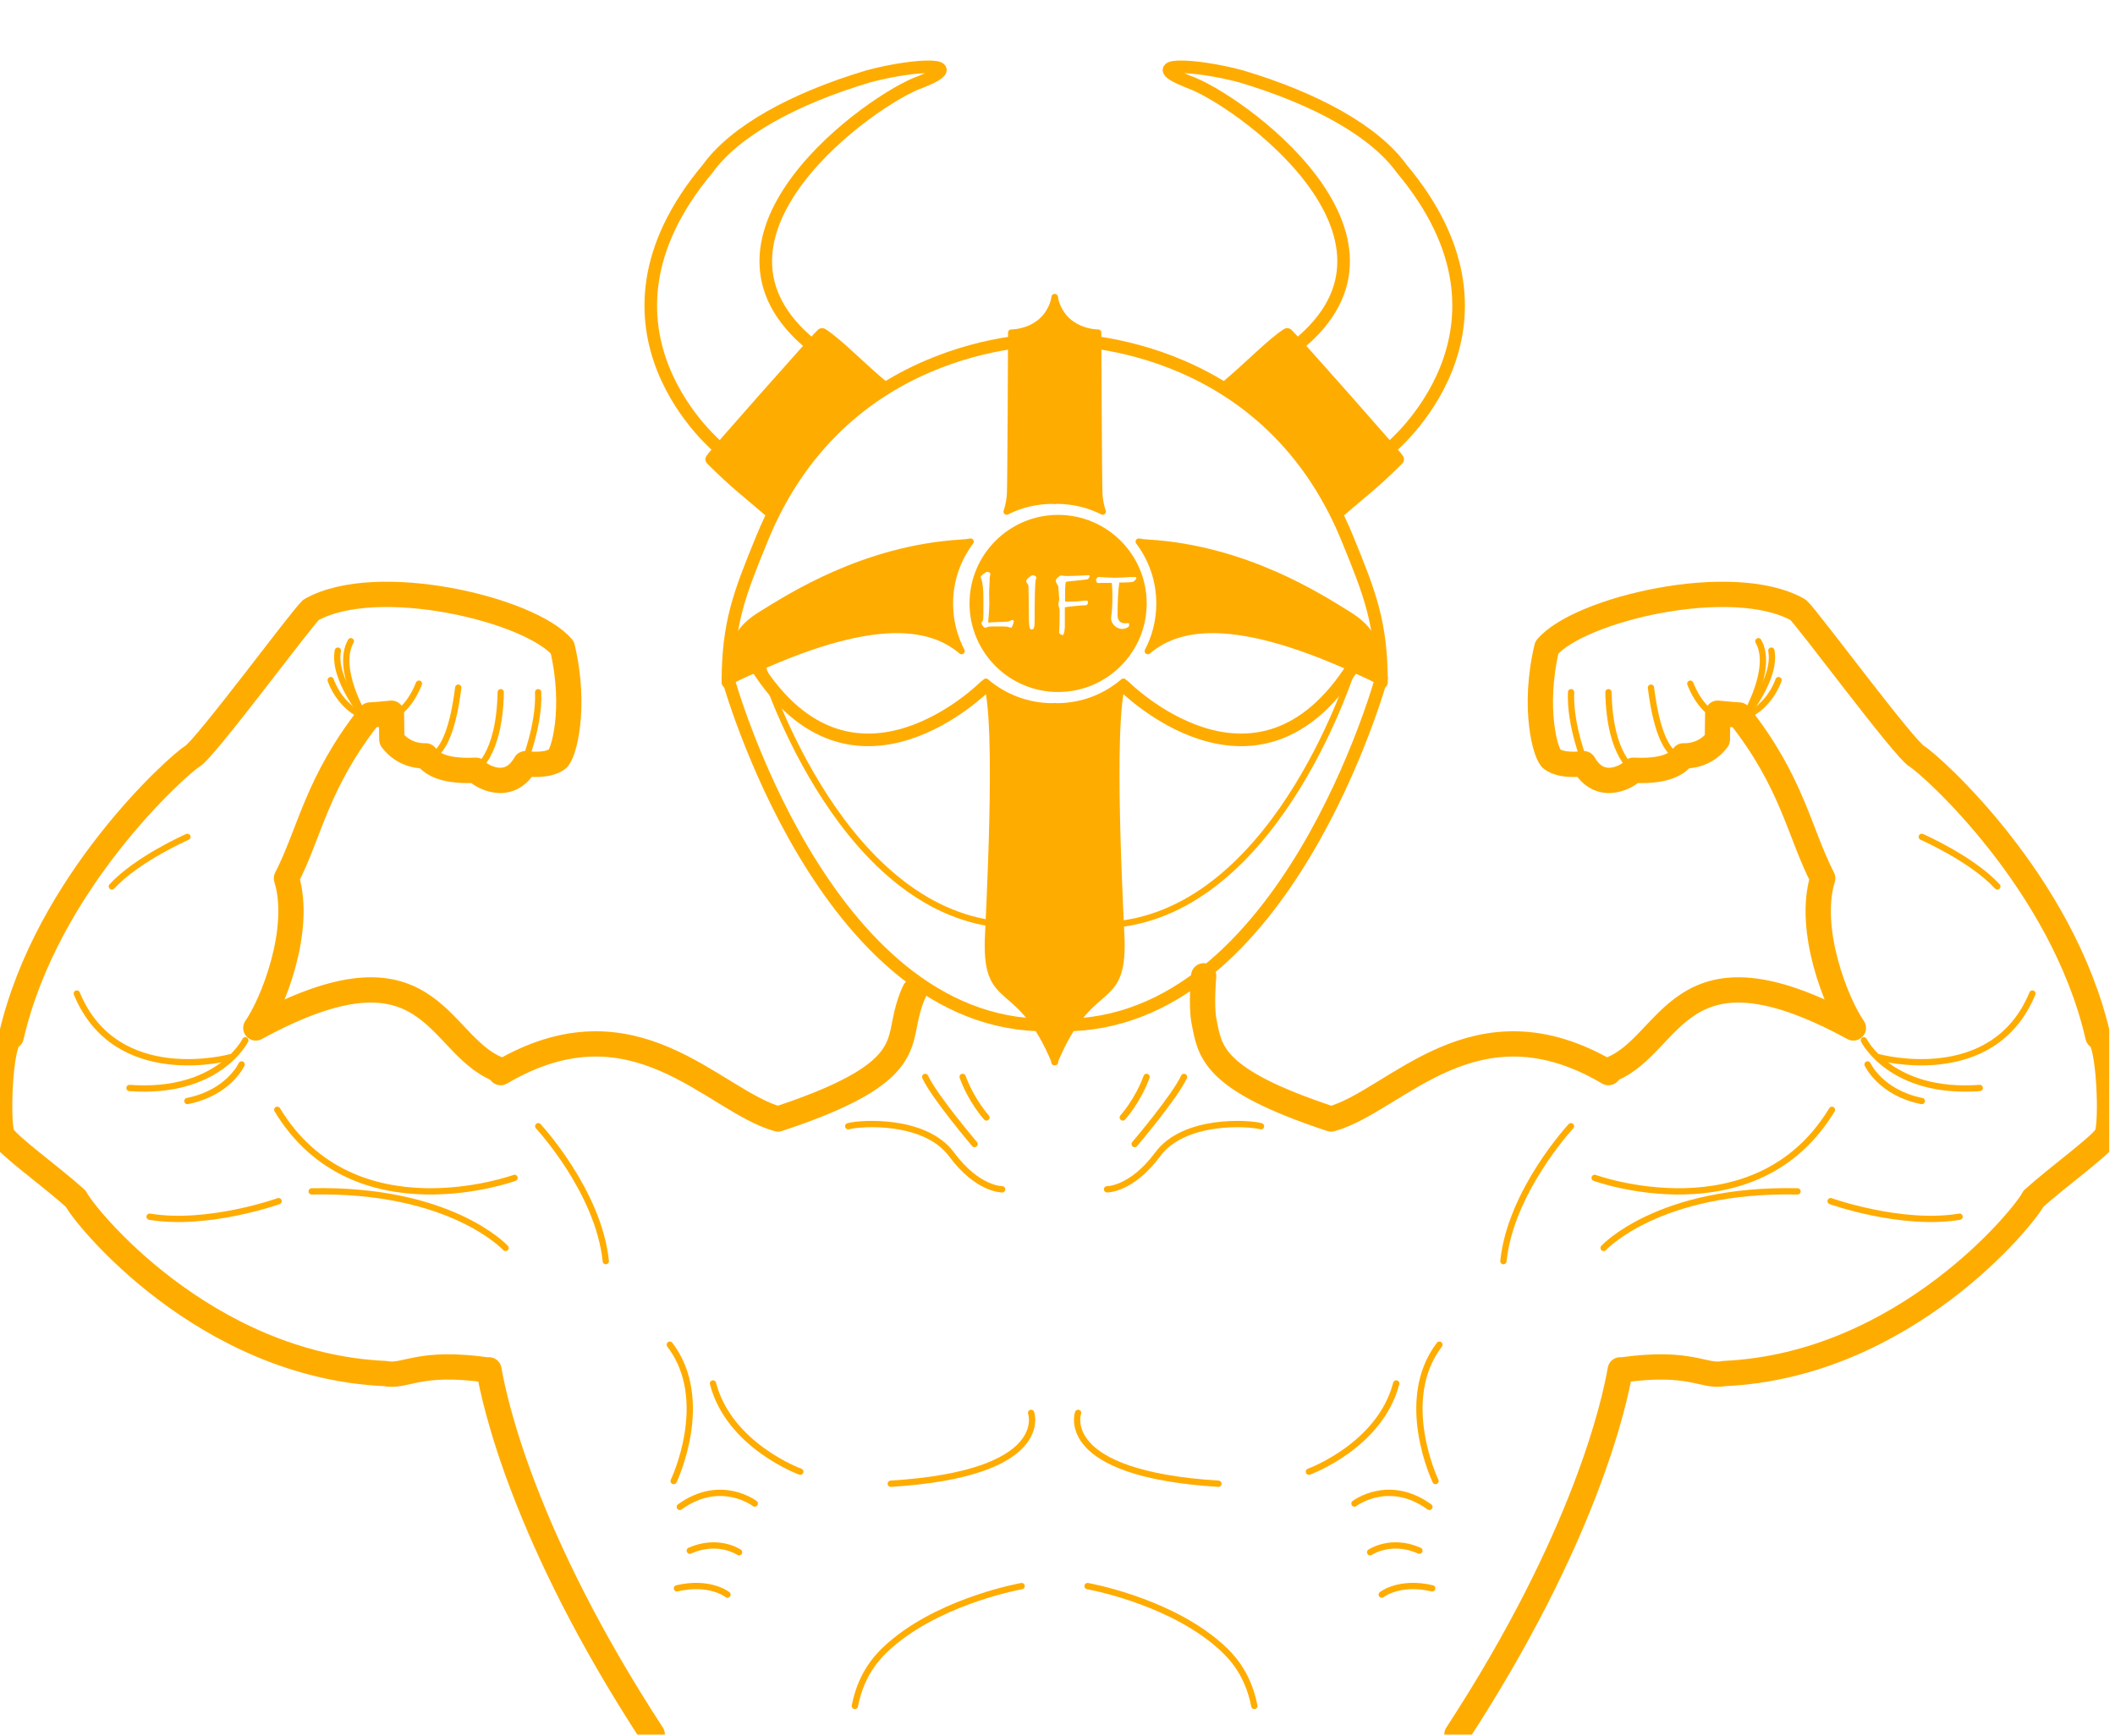 <?xml version="1.0" encoding="UTF-8" standalone="no"?>
<!DOCTYPE svg PUBLIC "-//W3C//DTD SVG 1.1//EN" "http://www.w3.org/Graphics/SVG/1.1/DTD/svg11.dtd">
<svg width="100%" height="100%" viewBox="0 0 335 275" version="1.1" xmlns="http://www.w3.org/2000/svg" xmlns:xlink="http://www.w3.org/1999/xlink" xml:space="preserve" xmlns:serif="http://www.serif.com/" style="fill-rule:evenodd;clip-rule:evenodd;stroke-linecap:round;stroke-linejoin:round;stroke-miterlimit:1.5;">
    <g id="Artboard1" transform="matrix(1,0,0,0.922,-733.035,-967.629)">
        <rect x="733.035" y="1050" width="334.083" height="297.485" style="fill:none;"/>
        <clipPath id="_clip1">
            <rect x="733.035" y="1050" width="334.083" height="297.485"/>
        </clipPath>
        <g clip-path="url(#_clip1)">
            <g id="right-side" serif:id="right side">
                <g id="torso-base" serif:id="torso base" transform="matrix(0.967,0,0,1.049,743.658,1059.86)">
                    <path d="M186.174,149.923C186.174,149.923 185.725,154.809 186.223,157.318C187.207,162.277 187.376,166.878 207.061,173.366C217.765,170.369 230.538,152.842 252.479,165.773C252.663,165.573 252.849,165.373 253.037,165.174C263.117,161.054 263.936,142.826 292.592,158.456C289.847,154.556 284.978,142.366 287.57,133.947C283.696,126.406 282.622,118.258 273.881,107.206C272.707,107.153 270.375,106.913 270.375,106.913L270.314,111.231C270.314,111.231 268.547,113.985 264.766,113.893C264.146,114.588 262.821,116.569 256.549,116.254C255.95,117.05 251.22,120.097 248.425,115.179C247.531,115.288 244.845,115.557 243.249,114.459C242.19,113.827 240.02,106.125 242.381,96.156C247.606,89.9 272.788,83.893 283.553,89.989C285.18,91.477 300.898,112.77 303.01,113.995C305.122,115.221 326.845,134.523 332.653,159.862C334.539,160.269 335.024,174.379 334.083,176.076C333.142,177.772 326.107,182.781 322.078,186.434C320.808,189.106 301.104,213.701 271.427,215.054C267.981,215.74 266.131,212.829 254.493,214.49C254.462,214.477 254.432,214.463 254.402,214.448C253.511,219.674 248.714,241.88 227.66,274.148" style="fill:none;stroke:rgb(255,172,0);stroke-width:4.14px;"/>
                </g>
                <g id="arm-detail" serif:id="arm detail" transform="matrix(0.967,0,0,0.967,34.922,44.667)">
                    <g transform="matrix(1,0,0,1.085,733.035,1050)">
                        <path d="M250.102,182.828C250.102,182.828 276.432,192.4 288.967,171.684" style="fill:none;stroke:rgb(255,172,0);stroke-width:1.03px;"/>
                    </g>
                    <g transform="matrix(1,0,0,1.085,733.035,1050)">
                        <path d="M251.576,194.3C251.576,194.3 260.537,184.555 283.332,185.036" style="fill:none;stroke:rgb(255,172,0);stroke-width:1.03px;"/>
                    </g>
                    <g transform="matrix(1,0,0,1.085,733.035,1050)">
                        <path d="M294.201,160.304C294.201,160.304 298.595,169.173 313.179,168.109" style="fill:none;stroke:rgb(255,172,0);stroke-width:1.03px;"/>
                    </g>
                    <g transform="matrix(1,0,0,1.085,733.035,1050)">
                        <path d="M296.655,163.077C296.655,163.077 315.37,168.235 321.802,152.645" style="fill:none;stroke:rgb(255,172,0);stroke-width:1.03px;"/>
                    </g>
                    <g transform="matrix(1,0,0,1.085,733.035,1050)">
                        <path d="M294.81,164.251C294.81,164.251 296.932,168.901 303.69,170.244" style="fill:none;stroke:rgb(255,172,0);stroke-width:1.03px;"/>
                    </g>
                    <g transform="matrix(1,0,0,1.085,733.035,1050)">
                        <path d="M303.69,126.993C303.69,126.993 311.906,130.596 316.063,135.109" style="fill:none;stroke:rgb(255,172,0);stroke-width:1.03px;"/>
                    </g>
                    <g transform="matrix(1,0,0,1.085,733.035,1050)">
                        <path d="M288.756,186.64C288.756,186.64 300.305,190.764 309.877,189.186" style="fill:none;stroke:rgb(255,172,0);stroke-width:1.03px;"/>
                    </g>
                    <g transform="matrix(1,0,0,1.085,733.035,1050)">
                        <path d="M280.217,101.326C280.217,101.326 278.883,105.592 274.691,107.318" style="fill:none;stroke:rgb(255,172,0);stroke-width:1.03px;"/>
                    </g>
                    <g transform="matrix(1,0,0,1.085,733.035,1050)">
                        <path d="M274.691,107.318C274.691,107.318 279.927,101.096 279.045,96.497" style="fill:none;stroke:rgb(255,172,0);stroke-width:1.03px;"/>
                    </g>
                    <g transform="matrix(1,0,0,1.085,733.035,1050)">
                        <path d="M274.691,107.318C274.691,107.318 279.469,99.408 276.918,94.958" style="fill:none;stroke:rgb(255,172,0);stroke-width:1.03px;"/>
                    </g>
                    <g transform="matrix(1,0,0,1.085,733.035,1050)">
                        <path d="M270.351,107.318C270.351,107.318 267.657,106.629 265.767,101.907" style="fill:none;stroke:rgb(255,172,0);stroke-width:1.03px;"/>
                    </g>
                    <g transform="matrix(1,0,0,1.085,733.035,1050)">
                        <path d="M264.955,113.855C264.955,113.855 260.973,115.737 259.324,102.559" style="fill:none;stroke:rgb(255,172,0);stroke-width:1.03px;"/>
                    </g>
                    <g transform="matrix(1,0,0,1.085,733.035,1050)">
                        <path d="M256.67,116.104C256.67,116.104 252.575,114.059 252.365,103.306" style="fill:none;stroke:rgb(255,172,0);stroke-width:1.03px;"/>
                    </g>
                    <g transform="matrix(1,0,0,1.085,733.035,1050)">
                        <path d="M248.62,115.144C248.62,115.144 245.998,108.782 246.239,103.306" style="fill:none;stroke:rgb(255,172,0);stroke-width:1.03px;"/>
                    </g>
                </g>
                <g id="chest-detail" serif:id="chest detail" transform="matrix(0.967,0,0,0.967,34.922,44.667)">
                    <g transform="matrix(1,0,0,1.085,733.035,1050)">
                        <path d="M167.041,249.668C167.041,249.668 179.383,251.837 187.8,258.674C190.268,260.678 193.242,263.595 194.361,269.292" style="fill:none;stroke:rgb(255,172,0);stroke-width:1.03px;"/>
                    </g>
                    <g transform="matrix(1,0,0,1.085,733.035,1050)">
                        <path d="M246.224,174.371C246.224,174.371 236.352,184.954 235.157,196.457" style="fill:none;stroke:rgb(255,172,0);stroke-width:1.03px;"/>
                    </g>
                    <g transform="matrix(1,0,0,1.085,733.035,1050)">
                        <path d="M224.039,232.467C224.039,232.467 217.699,219.259 224.672,210.138" style="fill:none;stroke:rgb(255,172,0);stroke-width:1.03px;"/>
                    </g>
                    <g transform="matrix(1,0,0,1.085,733.035,1051.1)">
                        <path d="M213.328,243.114C213.328,243.114 216.724,240.783 221.4,242.851" style="fill:none;stroke:rgb(255,172,0);stroke-width:1.03px;"/>
                    </g>
                    <g transform="matrix(1,0,0,1.085,733.035,1050)">
                        <path d="M215.23,251.061C215.23,251.061 218.114,248.764 223.501,250.035" style="fill:none;stroke:rgb(255,172,0);stroke-width:1.03px;"/>
                    </g>
                    <g transform="matrix(1,0,0,1.085,733.035,1050)">
                        <path d="M210.757,236.153C210.757,236.153 216.334,231.863 223.036,236.701" style="fill:none;stroke:rgb(255,172,0);stroke-width:1.03px;"/>
                    </g>
                    <g transform="matrix(1,0,0,1.085,733.035,1050)">
                        <path d="M165.491,221.303C165.491,221.303 161.937,231.256 188.478,232.908" style="fill:none;stroke:rgb(255,172,0);stroke-width:1.03px;"/>
                    </g>
                    <g transform="matrix(1,0,0,1.085,734.177,1051.17)">
                        <path d="M169.092,183.618C169.092,183.618 173.082,183.705 177.407,177.876C181.732,172.047 192.331,172.733 194.307,173.293" style="fill:none;stroke:rgb(255,172,0);stroke-width:1.03px;"/>
                    </g>
                    <g transform="matrix(1,0,0,1.085,733.035,1050)">
                        <path d="M172.808,172.934C172.808,172.934 175.24,170.287 176.706,166.295" style="fill:none;stroke:rgb(255,172,0);stroke-width:1.03px;"/>
                    </g>
                    <g transform="matrix(1,0,0,1.085,733.035,1050)">
                        <path d="M203.295,230.936C203.295,230.936 214.944,226.711 217.602,216.487" style="fill:none;stroke:rgb(255,172,0);stroke-width:1.03px;"/>
                    </g>
                    <g transform="matrix(1,0,0,1.085,733.035,1050)">
                        <path d="M174.757,177.29C174.757,177.29 181.293,169.61 182.841,166.295" style="fill:none;stroke:rgb(255,172,0);stroke-width:1.03px;"/>
                    </g>
                </g>
            </g>
            <g id="left-side" serif:id="left side">
                <g id="torso-base1" serif:id="torso base" transform="matrix(-0.967,0,0,1.049,1056.49,1059.86)">
                    <path d="M184.669,152.389C184.669,152.389 185.578,154.067 186.223,157.318C187.207,162.277 187.376,166.878 207.061,173.366C217.765,170.369 230.538,152.842 252.479,165.773C252.663,165.573 252.849,165.373 253.037,165.174C263.117,161.054 263.936,142.826 292.592,158.456C289.847,154.556 284.978,142.366 287.57,133.947C283.696,126.406 282.622,118.258 273.881,107.206C272.707,107.153 270.375,106.913 270.375,106.913L270.314,111.231C270.314,111.231 268.547,113.985 264.766,113.893C264.146,114.588 262.821,116.569 256.549,116.254C255.95,117.05 251.22,120.097 248.425,115.179C247.531,115.288 244.845,115.557 243.249,114.459C242.19,113.827 240.02,106.125 242.381,96.156C247.606,89.9 272.788,83.893 283.553,89.989C285.18,91.477 300.898,112.77 303.01,113.995C305.122,115.221 326.845,134.523 332.653,159.862C334.539,160.269 335.024,174.379 334.083,176.076C333.142,177.772 326.107,182.781 322.078,186.434C320.808,189.106 301.104,213.701 271.427,215.054C267.981,215.74 266.131,212.829 254.493,214.49C254.462,214.477 254.432,214.463 254.402,214.448C253.511,219.674 248.714,241.88 227.66,274.148" style="fill:none;stroke:rgb(255,172,0);stroke-width:4.14px;"/>
                </g>
                <g id="arm-detail1" serif:id="arm detail" transform="matrix(-0.967,0,0,0.967,1765.23,44.667)">
                    <g transform="matrix(1,0,0,1.085,733.035,1050)">
                        <path d="M250.102,182.828C250.102,182.828 276.432,192.4 288.967,171.684" style="fill:none;stroke:rgb(255,172,0);stroke-width:1.03px;"/>
                    </g>
                    <g transform="matrix(1,0,0,1.085,733.035,1050)">
                        <path d="M251.576,194.3C251.576,194.3 260.537,184.555 283.332,185.036" style="fill:none;stroke:rgb(255,172,0);stroke-width:1.03px;"/>
                    </g>
                    <g transform="matrix(1,0,0,1.085,733.035,1050)">
                        <path d="M294.201,160.304C294.201,160.304 298.595,169.173 313.179,168.109" style="fill:none;stroke:rgb(255,172,0);stroke-width:1.03px;"/>
                    </g>
                    <g transform="matrix(1,0,0,1.085,733.035,1050)">
                        <path d="M296.655,163.077C296.655,163.077 315.37,168.235 321.802,152.645" style="fill:none;stroke:rgb(255,172,0);stroke-width:1.03px;"/>
                    </g>
                    <g transform="matrix(1,0,0,1.085,733.035,1050)">
                        <path d="M294.81,164.251C294.81,164.251 296.932,168.901 303.69,170.244" style="fill:none;stroke:rgb(255,172,0);stroke-width:1.03px;"/>
                    </g>
                    <g transform="matrix(1,0,0,1.085,733.035,1050)">
                        <path d="M303.69,126.993C303.69,126.993 311.906,130.596 316.063,135.109" style="fill:none;stroke:rgb(255,172,0);stroke-width:1.03px;"/>
                    </g>
                    <g transform="matrix(1,0,0,1.085,733.035,1050)">
                        <path d="M288.756,186.64C288.756,186.64 300.305,190.764 309.877,189.186" style="fill:none;stroke:rgb(255,172,0);stroke-width:1.03px;"/>
                    </g>
                    <g transform="matrix(1,0,0,1.085,733.035,1050)">
                        <path d="M280.217,101.326C280.217,101.326 278.883,105.592 274.691,107.318" style="fill:none;stroke:rgb(255,172,0);stroke-width:1.03px;"/>
                    </g>
                    <g transform="matrix(1,0,0,1.085,733.035,1050)">
                        <path d="M274.691,107.318C274.691,107.318 279.927,101.096 279.045,96.497" style="fill:none;stroke:rgb(255,172,0);stroke-width:1.03px;"/>
                    </g>
                    <g transform="matrix(1,0,0,1.085,733.035,1050)">
                        <path d="M274.691,107.318C274.691,107.318 279.469,99.408 276.918,94.958" style="fill:none;stroke:rgb(255,172,0);stroke-width:1.03px;"/>
                    </g>
                    <g transform="matrix(1,0,0,1.085,733.035,1050)">
                        <path d="M270.351,107.318C270.351,107.318 267.657,106.629 265.767,101.907" style="fill:none;stroke:rgb(255,172,0);stroke-width:1.03px;"/>
                    </g>
                    <g transform="matrix(1,0,0,1.085,733.035,1050)">
                        <path d="M264.955,113.855C264.955,113.855 260.973,115.737 259.324,102.559" style="fill:none;stroke:rgb(255,172,0);stroke-width:1.03px;"/>
                    </g>
                    <g transform="matrix(1,0,0,1.085,733.035,1050)">
                        <path d="M256.67,116.104C256.67,116.104 252.575,114.059 252.365,103.306" style="fill:none;stroke:rgb(255,172,0);stroke-width:1.03px;"/>
                    </g>
                    <g transform="matrix(1,0,0,1.085,733.035,1050)">
                        <path d="M248.62,115.144C248.62,115.144 245.998,108.782 246.239,103.306" style="fill:none;stroke:rgb(255,172,0);stroke-width:1.03px;"/>
                    </g>
                </g>
                <g id="chest-detail1" serif:id="chest detail" transform="matrix(-0.967,0,0,0.967,1765.23,44.667)">
                    <g transform="matrix(1,0,0,1.085,733.035,1050)">
                        <path d="M167.041,249.668C167.041,249.668 179.383,251.837 187.8,258.674C190.268,260.678 193.242,263.595 194.361,269.292" style="fill:none;stroke:rgb(255,172,0);stroke-width:1.03px;"/>
                    </g>
                    <g transform="matrix(1,0,0,1.085,733.035,1050)">
                        <path d="M246.224,174.371C246.224,174.371 236.352,184.954 235.157,196.457" style="fill:none;stroke:rgb(255,172,0);stroke-width:1.03px;"/>
                    </g>
                    <g transform="matrix(1,0,0,1.085,733.035,1050)">
                        <path d="M224.039,232.467C224.039,232.467 217.699,219.259 224.672,210.138" style="fill:none;stroke:rgb(255,172,0);stroke-width:1.03px;"/>
                    </g>
                    <g transform="matrix(1,0,0,1.085,733.035,1051.1)">
                        <path d="M213.328,243.114C213.328,243.114 216.724,240.783 221.4,242.851" style="fill:none;stroke:rgb(255,172,0);stroke-width:1.03px;"/>
                    </g>
                    <g transform="matrix(1,0,0,1.085,733.035,1050)">
                        <path d="M215.23,251.061C215.23,251.061 218.114,248.764 223.501,250.035" style="fill:none;stroke:rgb(255,172,0);stroke-width:1.03px;"/>
                    </g>
                    <g transform="matrix(1,0,0,1.085,733.035,1050)">
                        <path d="M210.757,236.153C210.757,236.153 216.334,231.863 223.036,236.701" style="fill:none;stroke:rgb(255,172,0);stroke-width:1.03px;"/>
                    </g>
                    <g transform="matrix(1,0,0,1.085,733.035,1050)">
                        <path d="M165.491,221.303C165.491,221.303 161.937,231.256 188.478,232.908" style="fill:none;stroke:rgb(255,172,0);stroke-width:1.03px;"/>
                    </g>
                    <g transform="matrix(1,0,0,1.085,734.177,1051.17)">
                        <path d="M169.092,183.618C169.092,183.618 173.082,183.705 177.407,177.876C181.732,172.047 192.331,172.733 194.307,173.293" style="fill:none;stroke:rgb(255,172,0);stroke-width:1.03px;"/>
                    </g>
                    <g transform="matrix(1,0,0,1.085,733.035,1050)">
                        <path d="M172.808,172.934C172.808,172.934 175.24,170.287 176.706,166.295" style="fill:none;stroke:rgb(255,172,0);stroke-width:1.03px;"/>
                    </g>
                    <g transform="matrix(1,0,0,1.085,733.035,1050)">
                        <path d="M203.295,230.936C203.295,230.936 214.944,226.711 217.602,216.487" style="fill:none;stroke:rgb(255,172,0);stroke-width:1.03px;"/>
                    </g>
                    <g transform="matrix(1,0,0,1.085,733.035,1050)">
                        <path d="M174.757,177.29C174.757,177.29 181.293,169.61 182.841,166.295" style="fill:none;stroke:rgb(255,172,0);stroke-width:1.03px;"/>
                    </g>
                </g>
            </g>
            <g id="helm" transform="matrix(1.535,0,0,1.535,-489.684,-550.782)">
                <g id="left-side1" serif:id="left side" transform="matrix(-1,0,0,1,1810.78,0)">
                    <g id="hel_base" transform="matrix(0.807,0,0,0.876,818.582,1035.57)">
                        <path d="M107.945,51.321C107.945,51.321 134.239,50.508 144.983,76.713C147.92,83.876 149.335,87.526 149.356,95.106" style="fill:none;stroke:rgb(255,172,0);stroke-width:1.61px;"/>
                    </g>
                    <g transform="matrix(0.807,0,0,0.876,818.582,1035.57)">
                        <path d="M116.423,95.575C116.423,95.575 133.346,112.638 145.742,93.044C148.246,93.894 149.356,94.534 149.356,94.534C149.356,94.534 137.136,138.986 108.624,138.894" style="fill:none;stroke:rgb(255,172,0);stroke-width:1.61px;"/>
                    </g>
                    <g transform="matrix(0.807,0,0,0.876,822.109,1036.59)">
                        <path d="M109.343,72.13C107.573,71.241 105.574,70.741 103.46,70.741C103.37,70.741 103.281,70.742 103.191,70.743C103.195,57.288 103.194,45.297 103.181,44.745C104.168,49.326 108.756,49.266 108.756,49.266C108.756,49.266 108.834,68.724 108.905,69.873C108.932,70.311 109.008,71.178 109.343,72.13ZM115.107,89.953C116.058,88.136 116.596,86.068 116.596,83.876C116.596,80.909 115.609,78.17 113.947,75.969C114.292,76.033 114.661,76.077 115.054,76.1C127.63,76.834 137.238,83.132 140.629,85.207C143.896,87.207 144.586,89.071 144.989,93.943C127.027,85.043 119.202,86.47 115.107,89.953ZM103.18,97.009C103.273,97.011 103.367,97.012 103.46,97.012C106.714,97.012 109.693,95.826 111.989,93.864C111.973,93.89 111.957,93.917 111.942,93.943C110.158,98.748 111.695,125.103 111.736,126.962C111.933,135.776 107.698,131.519 103.163,142.467C103.158,140.43 103.17,118.056 103.18,97.009Z" style="fill:rgb(255,172,0);stroke:rgb(255,172,0);stroke-width:0.81px;"/>
                    </g>
                    <g id="horn_base" transform="matrix(0.807,0,0,0.876,818.582,1035.57)">
                        <path d="M150.364,65.271C150.364,65.271 169.191,50.041 151.931,29.479C148.478,24.698 141.004,20.562 131.42,17.696C125.208,16.033 118.387,15.884 124.684,18.39C130.796,20.489 155.707,38.185 138.623,52.018" style="fill:none;stroke:rgb(255,172,0);stroke-width:1.61px;"/>
                    </g>
                    <g id="horn_base1" serif:id="horn_base" transform="matrix(0.807,0,0,0.876,818.582,1035.57)">
                        <path d="M143.684,73.471C146.996,70.599 148.109,69.888 151.419,66.609C151.213,66.217 138.009,51.291 137.301,50.667C135.288,51.968 132.469,54.947 129.326,57.551C129.326,57.551 139.205,62.552 143.684,73.471Z" style="fill:rgb(255,172,0);stroke:rgb(255,172,0);stroke-width:1.61px;"/>
                    </g>
                </g>
                <g id="right-side1" serif:id="right side">
                    <g id="hel_base1" serif:id="hel_base" transform="matrix(0.807,0,0,0.876,818.582,1035.57)">
                        <path d="M107.945,51.321C107.945,51.321 134.239,50.508 144.983,76.713C147.92,83.876 149.335,87.526 149.356,95.106" style="fill:none;stroke:rgb(255,172,0);stroke-width:1.61px;"/>
                    </g>
                    <g transform="matrix(0.807,0,0,0.876,818.582,1035.57)">
                        <path d="M116.423,95.575C116.423,95.575 133.346,112.638 145.742,93.044C148.246,93.894 149.356,94.534 149.356,94.534C149.356,94.534 137.136,138.986 108.624,138.894" style="fill:none;stroke:rgb(255,172,0);stroke-width:1.61px;"/>
                    </g>
                    <g transform="matrix(0.807,0,0,0.876,822.109,1036.59)">
                        <path d="M109.343,72.13C107.573,71.241 105.574,70.741 103.46,70.741C103.37,70.741 103.281,70.742 103.191,70.743C103.195,57.288 103.194,45.297 103.181,44.745C104.168,49.326 108.756,49.266 108.756,49.266C108.756,49.266 108.834,68.724 108.905,69.873C108.932,70.311 109.008,71.178 109.343,72.13ZM115.107,89.953C116.058,88.136 116.596,86.068 116.596,83.876C116.596,80.909 115.609,78.17 113.947,75.969C114.292,76.033 114.661,76.077 115.054,76.1C127.63,76.834 137.238,83.132 140.629,85.207C143.896,87.207 144.586,89.071 144.989,93.943C127.027,85.043 119.202,86.47 115.107,89.953ZM103.18,97.009C103.273,97.011 103.367,97.012 103.46,97.012C106.714,97.012 109.693,95.826 111.989,93.864C111.973,93.89 111.957,93.917 111.942,93.943C110.158,98.748 111.695,125.103 111.736,126.962C111.933,135.776 107.698,131.519 103.163,142.467C103.158,140.43 103.17,118.056 103.18,97.009Z" style="fill:rgb(255,172,0);stroke:rgb(255,172,0);stroke-width:0.81px;"/>
                    </g>
                    <g id="horn_base2" serif:id="horn_base" transform="matrix(0.807,0,0,0.876,818.582,1035.57)">
                        <path d="M150.364,65.271C150.364,65.271 169.191,50.041 151.931,29.479C148.478,24.698 141.004,20.562 131.42,17.696C125.208,16.033 118.387,15.884 124.684,18.39C130.796,20.489 155.707,38.185 138.623,52.018" style="fill:none;stroke:rgb(255,172,0);stroke-width:1.61px;"/>
                    </g>
                    <g id="horn_base3" serif:id="horn_base" transform="matrix(0.807,0,0,0.876,818.582,1035.57)">
                        <path d="M143.684,73.471C146.996,70.599 148.109,69.888 151.419,66.609C151.213,66.217 138.009,51.291 137.301,50.667C135.288,51.968 132.469,54.947 129.326,57.551C129.326,57.551 139.205,62.552 143.684,73.471Z" style="fill:rgb(255,172,0);stroke:rgb(255,172,0);stroke-width:1.61px;"/>
                    </g>
                </g>
                <g transform="matrix(0.664,0,0,0.72,823.077,1048.38)">
                    <path d="M124.497,71.896C132.094,71.896 138.263,78.064 138.263,85.662C138.263,93.26 132.094,99.428 124.497,99.428C116.899,99.428 110.731,93.26 110.731,85.662C110.731,78.064 116.899,71.896 124.497,71.896ZM125.542,89.162L125.542,86.259C125.699,86.231 125.928,86.199 126.229,86.162C126.53,86.125 126.845,86.09 127.174,86.058C127.502,86.025 127.817,85.998 128.118,85.974C128.419,85.951 128.648,85.94 128.806,85.94C128.899,85.94 128.977,85.898 129.042,85.815C129.107,85.731 129.139,85.616 129.139,85.467C129.139,85.301 129.051,85.217 128.875,85.217C128.653,85.217 128.354,85.243 127.979,85.294C127.604,85.345 127.176,85.37 126.694,85.37L125.597,85.37C125.597,85.25 125.595,85.132 125.59,85.016C125.586,84.9 125.583,84.782 125.583,84.662C125.583,84.301 125.586,83.942 125.59,83.585C125.595,83.229 125.611,82.916 125.639,82.648C125.657,82.49 125.678,82.393 125.701,82.356C125.724,82.319 125.759,82.296 125.805,82.286C125.963,82.259 126.178,82.231 126.451,82.203L127.333,82.113L128.264,82.015C128.57,81.983 128.829,81.948 129.042,81.911C129.088,81.902 129.132,81.877 129.174,81.835C129.216,81.793 129.253,81.747 129.285,81.696C129.318,81.645 129.345,81.592 129.368,81.536C129.392,81.481 129.403,81.439 129.403,81.411C129.403,81.356 129.385,81.319 129.348,81.3C129.311,81.282 129.278,81.272 129.25,81.272C129.149,81.272 128.975,81.279 128.73,81.293C128.484,81.307 128.206,81.321 127.896,81.335L126.917,81.376C126.574,81.39 126.255,81.397 125.958,81.397C125.69,81.397 125.484,81.386 125.34,81.363C125.197,81.339 125.065,81.328 124.944,81.328C124.879,81.328 124.801,81.358 124.708,81.418C124.615,81.478 124.525,81.55 124.437,81.633C124.349,81.717 124.275,81.802 124.215,81.89C124.155,81.978 124.125,82.046 124.125,82.092C124.125,82.194 124.162,82.323 124.236,82.481C124.31,82.638 124.402,82.796 124.514,82.953C124.523,83.092 124.537,83.266 124.555,83.474C124.574,83.682 124.59,83.886 124.604,84.085C124.618,84.284 124.632,84.465 124.646,84.627C124.659,84.789 124.666,84.898 124.666,84.953C124.666,85.111 124.646,85.254 124.604,85.384C124.562,85.514 124.541,85.653 124.541,85.801C124.541,85.893 124.551,85.974 124.569,86.044C124.588,86.113 124.611,86.185 124.639,86.259C124.666,86.333 124.69,86.417 124.708,86.509C124.727,86.602 124.736,86.727 124.736,86.884C124.736,87.533 124.731,88.053 124.722,88.447C124.713,88.841 124.703,89.151 124.694,89.378C124.685,89.605 124.676,89.776 124.666,89.892C124.657,90.007 124.653,90.112 124.653,90.204C124.653,90.251 124.673,90.294 124.715,90.336C124.757,90.378 124.805,90.417 124.861,90.454C124.916,90.491 124.977,90.521 125.041,90.545C125.106,90.568 125.162,90.579 125.208,90.579C125.273,90.579 125.326,90.519 125.368,90.399C125.41,90.278 125.444,90.139 125.472,89.982C125.5,89.825 125.518,89.667 125.528,89.51C125.537,89.352 125.542,89.236 125.542,89.162ZM119.93,85.134C119.93,85.866 119.932,86.488 119.937,87.002C119.941,87.516 119.948,87.942 119.957,88.28C119.967,88.618 119.983,88.882 120.006,89.072C120.029,89.262 120.059,89.403 120.096,89.496C120.133,89.588 120.177,89.646 120.228,89.669C120.279,89.693 120.337,89.704 120.402,89.704C120.559,89.704 120.673,89.614 120.742,89.433C120.812,89.253 120.846,88.885 120.846,88.329C120.846,86.662 120.858,85.349 120.881,84.391C120.904,83.432 120.934,82.749 120.971,82.342C120.981,82.184 121.006,82.048 121.048,81.932C121.089,81.816 121.11,81.703 121.11,81.592C121.11,81.536 121.045,81.469 120.916,81.39C120.786,81.312 120.67,81.272 120.569,81.272C120.504,81.272 120.413,81.307 120.298,81.376C120.182,81.446 120.068,81.527 119.957,81.62C119.846,81.712 119.749,81.809 119.666,81.911C119.582,82.013 119.541,82.092 119.541,82.147C119.541,82.222 119.557,82.298 119.589,82.377C119.622,82.455 119.684,82.546 119.777,82.648C119.832,82.712 119.865,82.789 119.874,82.877C119.883,82.965 119.888,83.074 119.888,83.203C119.888,83.444 119.895,83.703 119.909,83.981C119.923,84.259 119.93,84.643 119.93,85.134ZM116.637,88.496L114.123,88.593C114.058,88.593 114,88.602 113.95,88.621C113.899,88.639 113.85,88.648 113.804,88.648C113.693,88.648 113.637,88.611 113.637,88.537C113.637,88.454 113.646,88.315 113.665,88.121C113.683,87.926 113.702,87.699 113.72,87.44C113.739,87.181 113.757,86.9 113.776,86.599C113.794,86.299 113.804,86.004 113.804,85.717C113.804,85.412 113.799,85.146 113.79,84.919C113.781,84.692 113.776,84.449 113.776,84.189C113.776,83.8 113.79,83.402 113.818,82.995C113.845,82.587 113.859,82.175 113.859,81.758C113.859,81.629 113.878,81.504 113.915,81.383C113.952,81.263 113.97,81.161 113.97,81.078C113.97,80.976 113.91,80.895 113.79,80.835C113.669,80.775 113.568,80.744 113.484,80.744C113.438,80.744 113.357,80.777 113.241,80.842C113.125,80.907 113.01,80.983 112.894,81.071C112.778,81.159 112.676,81.249 112.588,81.342C112.5,81.434 112.456,81.504 112.456,81.55C112.456,81.606 112.479,81.677 112.526,81.765C112.572,81.853 112.621,82.011 112.672,82.238C112.722,82.465 112.771,82.779 112.817,83.182C112.864,83.585 112.887,84.125 112.887,84.801L112.887,86.759C112.887,87.046 112.885,87.296 112.88,87.509C112.875,87.722 112.868,87.903 112.859,88.051C112.859,88.227 112.813,88.364 112.72,88.461C112.628,88.558 112.581,88.644 112.581,88.718C112.581,88.746 112.597,88.799 112.63,88.878C112.662,88.956 112.706,89.035 112.762,89.114C112.817,89.192 112.875,89.264 112.935,89.329C112.996,89.394 113.054,89.426 113.109,89.426C113.276,89.426 113.419,89.394 113.54,89.329C113.577,89.311 113.621,89.294 113.672,89.28C113.723,89.267 113.804,89.257 113.915,89.253C114.026,89.248 114.176,89.243 114.366,89.239C114.556,89.234 114.808,89.232 115.123,89.232C115.42,89.232 115.663,89.234 115.853,89.239C116.042,89.243 116.193,89.248 116.304,89.253C116.415,89.257 116.494,89.262 116.54,89.267C116.586,89.271 116.619,89.278 116.637,89.287L116.95,89.392C117.019,89.415 117.096,89.426 117.179,89.426C117.235,89.426 117.288,89.378 117.339,89.28C117.39,89.183 117.436,89.077 117.478,88.961C117.519,88.845 117.552,88.734 117.575,88.628C117.598,88.521 117.61,88.454 117.61,88.426C117.61,88.306 117.531,88.246 117.374,88.246C117.272,88.246 117.156,88.285 117.026,88.364C116.897,88.442 116.767,88.486 116.637,88.496ZM131.251,82.467L132.834,82.467C132.881,82.884 132.908,83.291 132.918,83.689C132.927,84.088 132.932,84.495 132.932,84.912C132.932,85.403 132.92,85.824 132.897,86.176C132.874,86.528 132.85,86.824 132.827,87.065C132.804,87.306 132.781,87.5 132.758,87.648C132.735,87.796 132.723,87.917 132.723,88.009C132.723,88.176 132.765,88.354 132.848,88.544C132.932,88.734 133.052,88.91 133.209,89.072C133.367,89.234 133.554,89.366 133.772,89.468C133.99,89.57 134.237,89.621 134.515,89.621C134.654,89.621 134.814,89.588 134.994,89.524C135.175,89.459 135.316,89.389 135.418,89.315C135.501,89.241 135.543,89.135 135.543,88.996C135.543,88.94 135.536,88.878 135.522,88.808C135.508,88.739 135.469,88.704 135.404,88.704C135.358,88.704 135.286,88.711 135.189,88.725C135.092,88.739 135.011,88.746 134.946,88.746C134.705,88.746 134.506,88.709 134.348,88.635C134.191,88.56 134.068,88.466 133.98,88.35C133.892,88.234 133.83,88.104 133.793,87.961C133.756,87.817 133.737,87.671 133.737,87.523C133.737,86.866 133.744,86.28 133.758,85.766C133.772,85.252 133.79,84.791 133.814,84.384C133.837,83.976 133.865,83.613 133.897,83.293C133.929,82.974 133.969,82.68 134.015,82.411L134.46,82.411C134.635,82.411 134.816,82.407 135.001,82.397L135.55,82.37C135.731,82.36 135.89,82.347 136.029,82.328C136.094,82.319 136.163,82.291 136.238,82.245C136.312,82.198 136.379,82.143 136.439,82.078C136.499,82.013 136.55,81.951 136.592,81.89C136.633,81.83 136.654,81.782 136.654,81.745C136.654,81.615 136.585,81.55 136.446,81.55C135.937,81.55 135.427,81.569 134.918,81.606C134.409,81.643 133.899,81.661 133.39,81.661C133.001,81.661 132.668,81.654 132.39,81.64C132.112,81.627 131.873,81.613 131.674,81.599L131.167,81.564C131.028,81.555 130.908,81.55 130.806,81.55C130.723,81.55 130.633,81.601 130.535,81.703C130.438,81.805 130.389,81.893 130.389,81.967C130.389,82.087 130.417,82.205 130.473,82.321C130.528,82.437 130.612,82.495 130.723,82.495C130.815,82.495 130.906,82.49 130.994,82.481C131.082,82.472 131.167,82.467 131.251,82.467Z" style="fill:rgb(255,172,0);"/>
                </g>
            </g>
            <g transform="matrix(1,0,0,1.085,733.035,1050)">
                <path d="M214.384,104.94C214.384,104.94 202.957,142.293 177.751,145.779" style="fill:none;stroke:rgb(255,172,0);stroke-width:1px;"/>
            </g>
            <g transform="matrix(-1,0,0,1.085,1068.16,1050)">
                <path d="M214.384,104.94C214.384,104.94 202.957,142.293 177.751,145.779" style="fill:none;stroke:rgb(255,172,0);stroke-width:1px;"/>
            </g>
        </g>
    </g>
</svg>
